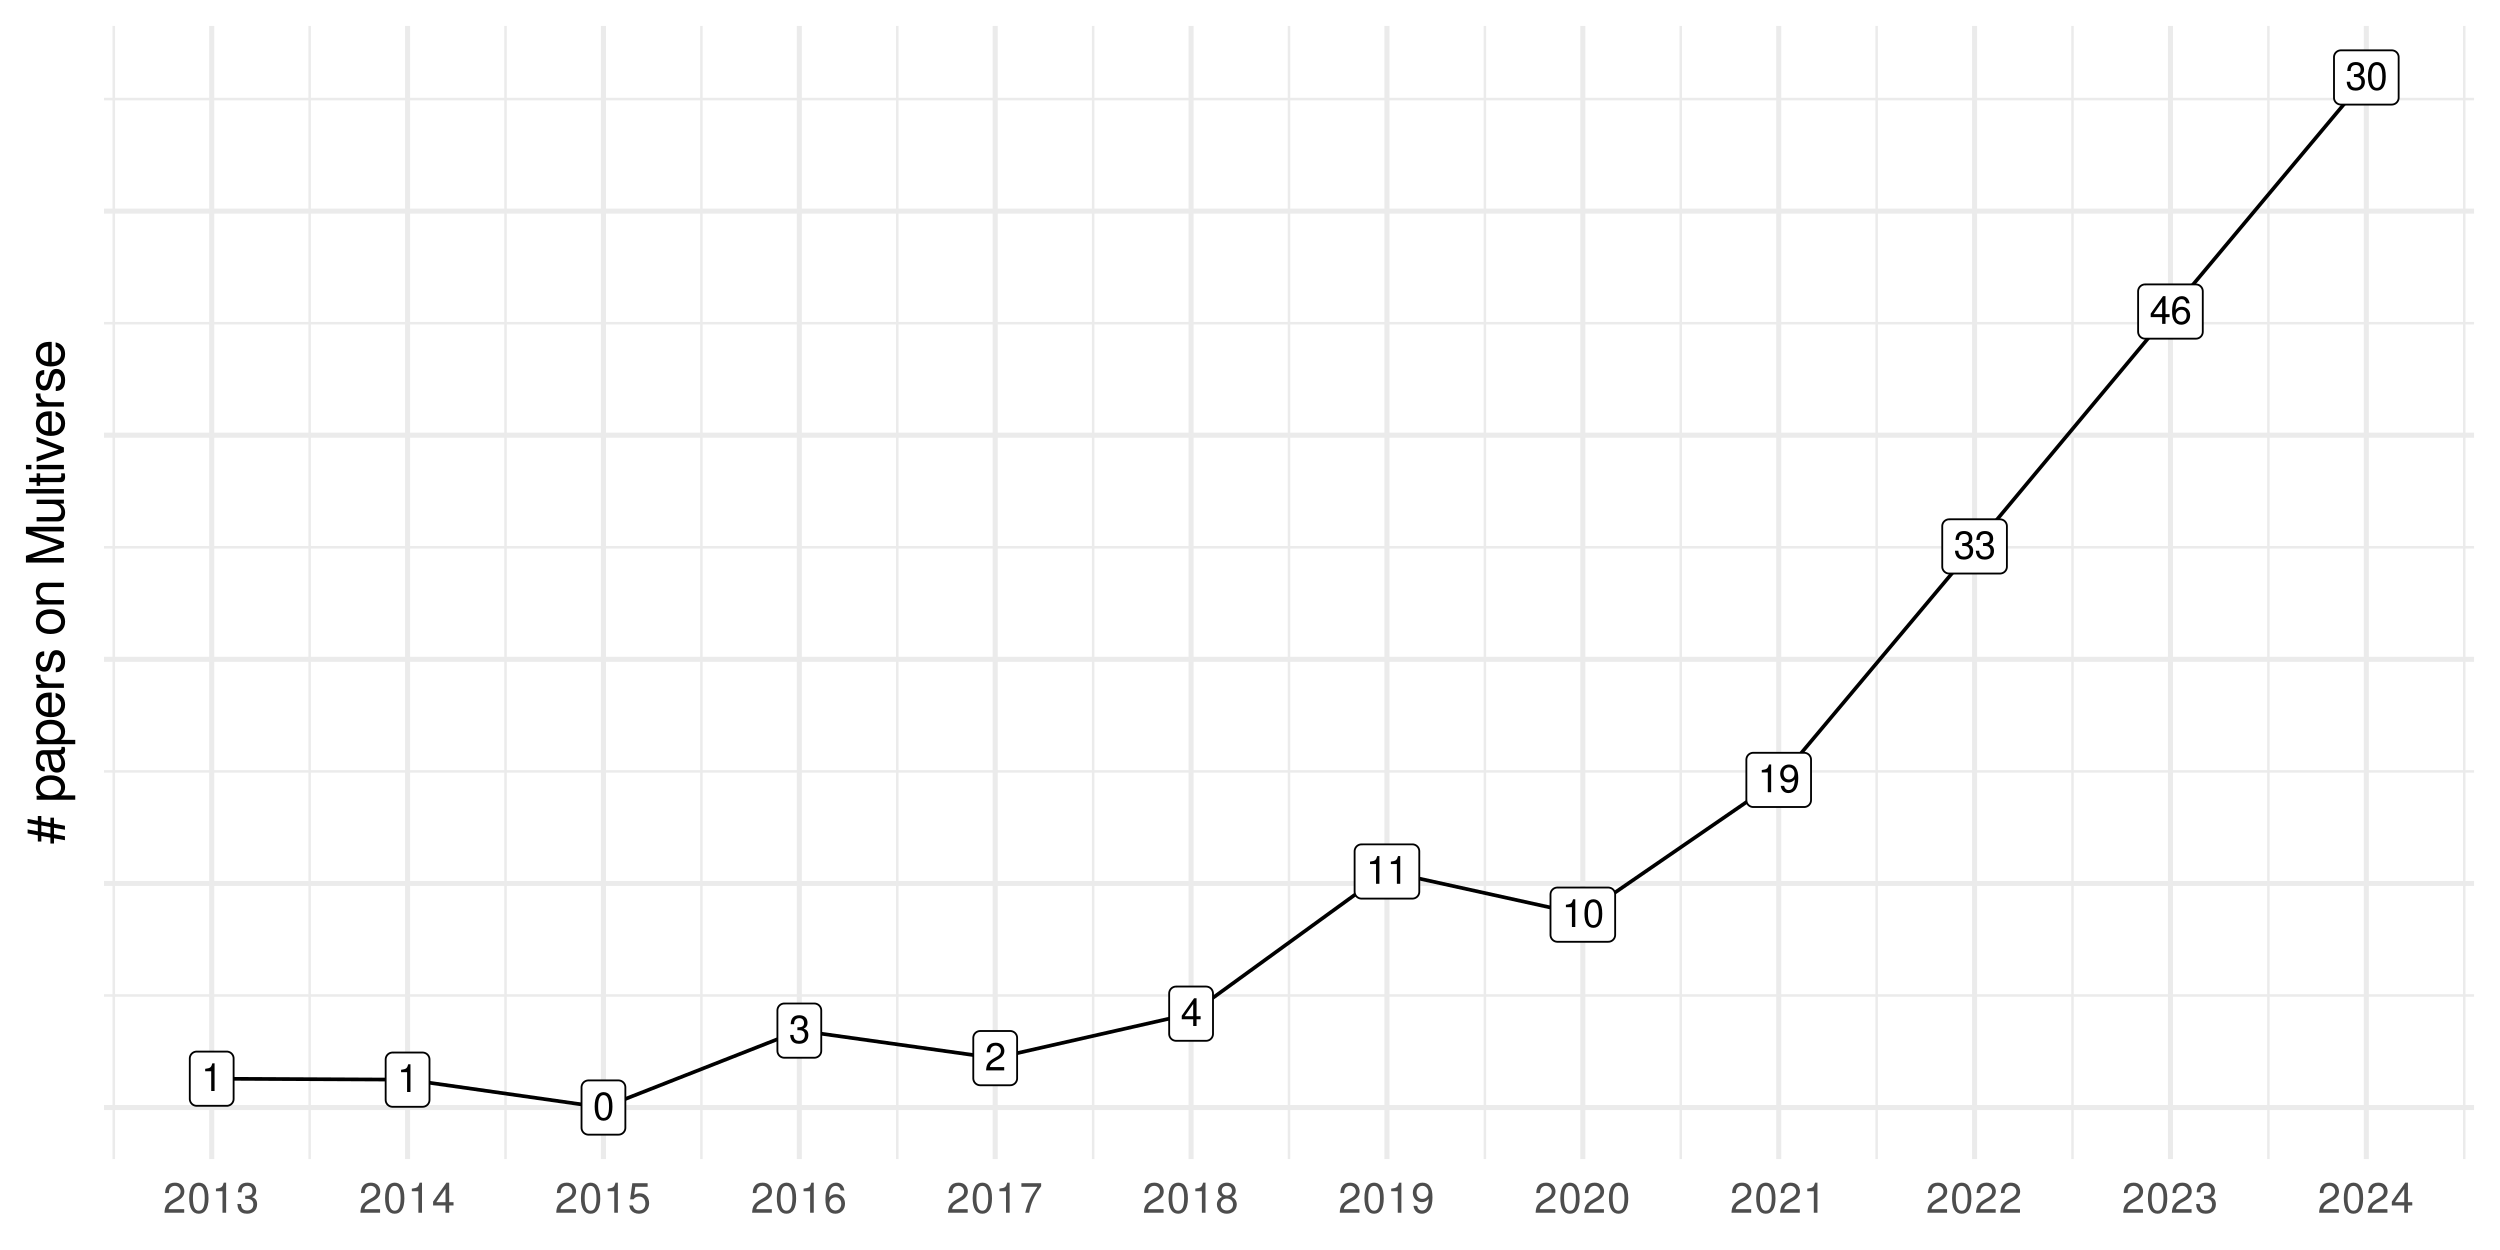 <?xml version="1.0" encoding="UTF-8"?>
<svg xmlns="http://www.w3.org/2000/svg" xmlns:xlink="http://www.w3.org/1999/xlink" width="720pt" height="360pt" viewBox="0 0 720 360" version="1.1">
<defs>
<g>
<symbol overflow="visible" id="glyph0-0">
<path style="stroke:none;" d=""/>
</symbol>
<symbol overflow="visible" id="glyph0-1">
<path style="stroke:none;" d="M 2.438 -3.672 L 2.969 -3.672 C 4.031 -3.672 4.594 -3.188 4.594 -2.219 C 4.594 -1.219 3.984 -0.609 2.984 -0.609 C 1.906 -0.609 1.391 -1.156 1.328 -2.312 L 0.359 -2.312 C 0.391 -1.672 0.516 -1.266 0.703 -0.906 C 1.109 -0.125 1.859 0.25 2.938 0.25 C 4.547 0.25 5.594 -0.719 5.594 -2.234 C 5.594 -3.25 5.203 -3.797 4.266 -4.125 C 5 -4.438 5.359 -4.984 5.359 -5.781 C 5.359 -7.156 4.469 -7.984 2.969 -7.984 C 1.391 -7.984 0.547 -7.109 0.516 -5.406 L 1.484 -5.406 C 1.5 -5.906 1.547 -6.172 1.672 -6.422 C 1.891 -6.875 2.375 -7.141 2.984 -7.141 C 3.844 -7.141 4.359 -6.609 4.359 -5.75 C 4.359 -5.188 4.172 -4.844 3.734 -4.656 C 3.469 -4.547 3.109 -4.5 2.438 -4.5 Z M 2.438 -3.672 "/>
</symbol>
<symbol overflow="visible" id="glyph0-2">
<path style="stroke:none;" d="M 3.031 -7.984 C 2.312 -7.984 1.641 -7.656 1.234 -7.109 C 0.734 -6.406 0.469 -5.344 0.469 -3.859 C 0.469 -1.172 1.359 0.25 3.031 0.25 C 4.688 0.25 5.594 -1.172 5.594 -3.797 C 5.594 -5.344 5.359 -6.391 4.844 -7.109 C 4.438 -7.672 3.781 -7.984 3.031 -7.984 Z M 3.031 -7.125 C 4.094 -7.125 4.609 -6.047 4.609 -3.891 C 4.609 -1.609 4.094 -0.547 3.016 -0.547 C 1.984 -0.547 1.469 -1.656 1.469 -3.859 C 1.469 -6.047 1.984 -7.125 3.031 -7.125 Z M 3.031 -7.125 "/>
</symbol>
<symbol overflow="visible" id="glyph0-3">
<path style="stroke:none;" d="M 3.609 -1.938 L 3.609 0 L 4.578 0 L 4.578 -1.938 L 5.75 -1.938 L 5.75 -2.812 L 4.578 -2.812 L 4.578 -7.984 L 3.859 -7.984 L 0.312 -2.953 L 0.312 -1.938 Z M 3.609 -2.812 L 1.156 -2.812 L 3.609 -6.328 Z M 3.609 -2.812 "/>
</symbol>
<symbol overflow="visible" id="glyph0-4">
<path style="stroke:none;" d="M 5.5 -5.906 C 5.312 -7.219 4.469 -7.984 3.281 -7.984 C 2.422 -7.984 1.641 -7.562 1.188 -6.844 C 0.688 -6.062 0.469 -5.094 0.469 -3.641 C 0.469 -2.297 0.656 -1.453 1.141 -0.734 C 1.562 -0.094 2.25 0.25 3.109 0.25 C 4.594 0.25 5.672 -0.859 5.672 -2.422 C 5.672 -3.891 4.672 -4.922 3.266 -4.922 C 2.5 -4.922 1.891 -4.641 1.469 -4.047 C 1.484 -6.031 2.094 -7.125 3.219 -7.125 C 3.906 -7.125 4.375 -6.688 4.531 -5.906 Z M 3.141 -4.062 C 4.094 -4.062 4.672 -3.406 4.672 -2.344 C 4.672 -1.344 4.016 -0.609 3.109 -0.609 C 2.203 -0.609 1.531 -1.375 1.531 -2.391 C 1.531 -3.375 2.188 -4.062 3.141 -4.062 Z M 3.141 -4.062 "/>
</symbol>
<symbol overflow="visible" id="glyph0-5">
<path style="stroke:none;" d="M 2.859 -5.688 L 2.859 0 L 3.828 0 L 3.828 -7.984 L 3.188 -7.984 C 2.844 -6.766 2.625 -6.594 1.125 -6.391 L 1.125 -5.688 Z M 2.859 -5.688 "/>
</symbol>
<symbol overflow="visible" id="glyph0-6">
<path style="stroke:none;" d="M 0.578 -1.828 C 0.766 -0.516 1.609 0.25 2.812 0.25 C 3.672 0.25 4.453 -0.172 4.922 -0.891 C 5.406 -1.672 5.625 -2.641 5.625 -4.094 C 5.625 -5.438 5.422 -6.281 4.953 -7 C 4.531 -7.641 3.844 -7.984 2.984 -7.984 C 1.484 -7.984 0.422 -6.875 0.422 -5.328 C 0.422 -3.859 1.406 -2.812 2.828 -2.812 C 3.562 -2.812 4.125 -3.078 4.625 -3.688 C 4.609 -1.703 3.984 -0.609 2.875 -0.609 C 2.188 -0.609 1.719 -1.047 1.562 -1.828 Z M 2.969 -7.141 C 3.875 -7.141 4.562 -6.375 4.562 -5.344 C 4.562 -4.359 3.906 -3.672 2.938 -3.672 C 2 -3.672 1.406 -4.344 1.406 -5.406 C 1.406 -6.406 2.062 -7.141 2.969 -7.141 Z M 2.969 -7.141 "/>
</symbol>
<symbol overflow="visible" id="glyph0-7">
<path style="stroke:none;" d="M 5.594 -0.969 L 1.469 -0.969 C 1.562 -1.625 1.922 -2.047 2.891 -2.625 L 3.984 -3.25 C 5.078 -3.859 5.641 -4.672 5.641 -5.656 C 5.641 -6.312 5.375 -6.938 4.922 -7.375 C 4.453 -7.781 3.875 -7.984 3.141 -7.984 C 2.141 -7.984 1.406 -7.641 0.969 -6.953 C 0.703 -6.531 0.578 -6.031 0.547 -5.219 L 1.531 -5.219 C 1.562 -5.766 1.625 -6.094 1.75 -6.359 C 2.016 -6.844 2.516 -7.141 3.109 -7.141 C 3.984 -7.141 4.656 -6.5 4.656 -5.641 C 4.656 -5 4.281 -4.438 3.594 -4.047 L 2.578 -3.453 C 0.938 -2.5 0.469 -1.75 0.375 -0.016 L 5.594 -0.016 Z M 5.594 -0.969 "/>
</symbol>
<symbol overflow="visible" id="glyph1-0">
<path style="stroke:none;" d=""/>
</symbol>
<symbol overflow="visible" id="glyph1-1">
<path style="stroke:none;" d="M 6.078 -1.047 L 1.594 -1.047 C 1.703 -1.766 2.094 -2.219 3.125 -2.859 L 4.328 -3.531 C 5.516 -4.188 6.125 -5.078 6.125 -6.141 C 6.125 -6.859 5.844 -7.531 5.344 -8 C 4.844 -8.453 4.219 -8.672 3.406 -8.672 C 2.328 -8.672 1.531 -8.297 1.062 -7.547 C 0.75 -7.094 0.625 -6.547 0.594 -5.672 L 1.656 -5.672 C 1.688 -6.266 1.766 -6.609 1.906 -6.906 C 2.188 -7.422 2.734 -7.75 3.375 -7.75 C 4.328 -7.75 5.047 -7.062 5.047 -6.125 C 5.047 -5.422 4.656 -4.828 3.906 -4.391 L 2.797 -3.75 C 1.016 -2.719 0.5 -1.906 0.406 -0.016 L 6.078 -0.016 Z M 6.078 -1.047 "/>
</symbol>
<symbol overflow="visible" id="glyph1-2">
<path style="stroke:none;" d="M 3.297 -8.672 C 2.516 -8.672 1.781 -8.312 1.344 -7.734 C 0.797 -6.953 0.516 -5.812 0.516 -4.203 C 0.516 -1.266 1.469 0.281 3.297 0.281 C 5.094 0.281 6.078 -1.266 6.078 -4.125 C 6.078 -5.812 5.812 -6.938 5.25 -7.734 C 4.812 -8.328 4.109 -8.672 3.297 -8.672 Z M 3.297 -7.734 C 4.438 -7.734 5 -6.578 5 -4.219 C 5 -1.75 4.453 -0.594 3.281 -0.594 C 2.156 -0.594 1.594 -1.797 1.594 -4.188 C 1.594 -6.578 2.156 -7.734 3.297 -7.734 Z M 3.297 -7.734 "/>
</symbol>
<symbol overflow="visible" id="glyph1-3">
<path style="stroke:none;" d="M 3.109 -6.188 L 3.109 0 L 4.156 0 L 4.156 -8.672 L 3.469 -8.672 C 3.094 -7.344 2.859 -7.156 1.219 -6.953 L 1.219 -6.188 Z M 3.109 -6.188 "/>
</symbol>
<symbol overflow="visible" id="glyph1-4">
<path style="stroke:none;" d="M 2.656 -4 L 3.234 -4 C 4.375 -4 4.984 -3.453 4.984 -2.406 C 4.984 -1.312 4.328 -0.656 3.234 -0.656 C 2.078 -0.656 1.516 -1.25 1.438 -2.516 L 0.391 -2.516 C 0.438 -1.828 0.547 -1.375 0.75 -0.984 C 1.203 -0.141 2.031 0.281 3.188 0.281 C 4.938 0.281 6.078 -0.781 6.078 -2.422 C 6.078 -3.531 5.656 -4.125 4.625 -4.484 C 5.422 -4.812 5.812 -5.406 5.812 -6.281 C 5.812 -7.781 4.844 -8.672 3.234 -8.672 C 1.516 -8.672 0.594 -7.719 0.562 -5.875 L 1.625 -5.875 C 1.625 -6.406 1.688 -6.703 1.812 -6.969 C 2.047 -7.469 2.578 -7.75 3.234 -7.75 C 4.172 -7.75 4.734 -7.188 4.734 -6.25 C 4.734 -5.641 4.531 -5.266 4.062 -5.062 C 3.766 -4.938 3.391 -4.891 2.656 -4.891 Z M 2.656 -4 "/>
</symbol>
<symbol overflow="visible" id="glyph1-5">
<path style="stroke:none;" d="M 3.922 -2.094 L 3.922 0 L 4.984 0 L 4.984 -2.094 L 6.234 -2.094 L 6.234 -3.047 L 4.984 -3.047 L 4.984 -8.672 L 4.203 -8.672 L 0.344 -3.219 L 0.344 -2.094 Z M 3.922 -3.047 L 1.266 -3.047 L 3.922 -6.875 Z M 3.922 -3.047 "/>
</symbol>
<symbol overflow="visible" id="glyph1-6">
<path style="stroke:none;" d="M 5.719 -8.516 L 1.312 -8.516 L 0.688 -3.875 L 1.656 -3.875 C 2.141 -4.469 2.562 -4.672 3.234 -4.672 C 4.375 -4.672 5.078 -3.891 5.078 -2.625 C 5.078 -1.406 4.375 -0.656 3.219 -0.656 C 2.297 -0.656 1.734 -1.125 1.469 -2.094 L 0.422 -2.094 C 0.562 -1.391 0.688 -1.062 0.938 -0.75 C 1.422 -0.094 2.281 0.281 3.234 0.281 C 4.953 0.281 6.156 -0.969 6.156 -2.766 C 6.156 -4.453 5.047 -5.609 3.406 -5.609 C 2.812 -5.609 2.328 -5.453 1.844 -5.094 L 2.172 -7.469 L 5.719 -7.469 Z M 5.719 -8.516 "/>
</symbol>
<symbol overflow="visible" id="glyph1-7">
<path style="stroke:none;" d="M 5.969 -6.422 C 5.766 -7.844 4.859 -8.672 3.562 -8.672 C 2.625 -8.672 1.781 -8.219 1.281 -7.438 C 0.75 -6.594 0.516 -5.531 0.516 -3.953 C 0.516 -2.5 0.719 -1.578 1.234 -0.797 C 1.688 -0.094 2.438 0.281 3.375 0.281 C 4.984 0.281 6.156 -0.938 6.156 -2.625 C 6.156 -4.219 5.078 -5.359 3.547 -5.359 C 2.719 -5.359 2.047 -5.047 1.594 -4.406 C 1.609 -6.547 2.281 -7.734 3.484 -7.734 C 4.234 -7.734 4.75 -7.266 4.922 -6.422 Z M 3.422 -4.422 C 4.438 -4.422 5.078 -3.703 5.078 -2.547 C 5.078 -1.453 4.359 -0.656 3.391 -0.656 C 2.406 -0.656 1.656 -1.484 1.656 -2.594 C 1.656 -3.672 2.375 -4.422 3.422 -4.422 Z M 3.422 -4.422 "/>
</symbol>
<symbol overflow="visible" id="glyph1-8">
<path style="stroke:none;" d="M 6.234 -8.516 L 0.547 -8.516 L 0.547 -7.469 L 5.141 -7.469 C 3.125 -4.578 2.297 -2.797 1.656 0 L 2.781 0 C 3.25 -2.719 4.312 -5.062 6.234 -7.625 Z M 6.234 -8.516 "/>
</symbol>
<symbol overflow="visible" id="glyph1-9">
<path style="stroke:none;" d="M 4.688 -4.578 C 5.578 -5.109 5.859 -5.547 5.859 -6.359 C 5.859 -7.734 4.812 -8.672 3.297 -8.672 C 1.797 -8.672 0.75 -7.734 0.75 -6.375 C 0.75 -5.547 1.016 -5.125 1.891 -4.578 C 0.922 -4.078 0.438 -3.375 0.438 -2.406 C 0.438 -0.828 1.609 0.281 3.297 0.281 C 4.984 0.281 6.156 -0.828 6.156 -2.406 C 6.156 -3.375 5.672 -4.078 4.688 -4.578 Z M 3.297 -7.734 C 4.203 -7.734 4.781 -7.203 4.781 -6.344 C 4.781 -5.516 4.188 -4.984 3.297 -4.984 C 2.406 -4.984 1.828 -5.516 1.828 -6.359 C 1.828 -7.203 2.406 -7.734 3.297 -7.734 Z M 3.297 -4.094 C 4.359 -4.094 5.078 -3.391 5.078 -2.391 C 5.078 -1.344 4.375 -0.656 3.281 -0.656 C 2.25 -0.656 1.531 -1.375 1.531 -2.375 C 1.531 -3.406 2.234 -4.094 3.297 -4.094 Z M 3.297 -4.094 "/>
</symbol>
<symbol overflow="visible" id="glyph1-10">
<path style="stroke:none;" d="M 0.641 -1.984 C 0.844 -0.562 1.75 0.281 3.047 0.281 C 4 0.281 4.844 -0.188 5.344 -0.953 C 5.875 -1.812 6.109 -2.875 6.109 -4.438 C 6.109 -5.906 5.891 -6.828 5.391 -7.594 C 4.922 -8.297 4.172 -8.672 3.234 -8.672 C 1.625 -8.672 0.453 -7.469 0.453 -5.781 C 0.453 -4.188 1.531 -3.062 3.078 -3.062 C 3.875 -3.062 4.469 -3.344 5.016 -4.016 C 5 -1.844 4.328 -0.656 3.125 -0.656 C 2.375 -0.656 1.859 -1.141 1.688 -1.984 Z M 3.234 -7.75 C 4.219 -7.75 4.953 -6.922 4.953 -5.812 C 4.953 -4.734 4.234 -4 3.188 -4 C 2.172 -4 1.531 -4.719 1.531 -5.875 C 1.531 -6.953 2.25 -7.75 3.234 -7.75 Z M 3.234 -7.75 "/>
</symbol>
<symbol overflow="visible" id="glyph2-0">
<path style="stroke:none;" d=""/>
</symbol>
<symbol overflow="visible" id="glyph2-1">
<path style="stroke:none;" d="M -10.453 -7.281 L -10.453 -6.125 L -7.516 -5.594 L -7.516 -3.719 L -10.453 -4.266 L -10.453 -3.125 L -7.516 -2.578 L -7.516 -0.766 L -6.5 -0.766 L -6.5 -2.391 L -3.891 -1.922 L -3.891 -0.203 L -2.859 -0.203 L -2.859 -1.719 L 0.297 -1.156 L 0.297 -2.297 L -2.859 -2.875 L -2.859 -4.734 L 0.297 -4.172 L 0.297 -5.312 L -2.859 -5.891 L -2.859 -7.656 L -3.891 -7.656 L -3.891 -6.078 L -6.5 -6.547 L -6.5 -8.125 L -7.516 -8.125 L -7.516 -6.734 Z M -6.5 -5.406 L -3.891 -4.938 L -3.891 -3.062 L -6.5 -3.547 Z M -6.5 -5.406 "/>
</symbol>
<symbol overflow="visible" id="glyph2-2">
<path style="stroke:none;" d=""/>
</symbol>
<symbol overflow="visible" id="glyph2-3">
<path style="stroke:none;" d="M 3.266 -0.812 L 3.266 -2.062 L -0.828 -2.062 C -0.016 -2.734 0.344 -3.469 0.344 -4.484 C 0.344 -6.531 -1.297 -7.844 -3.797 -7.844 C -6.438 -7.844 -8.078 -6.562 -8.078 -4.469 C -8.078 -3.406 -7.609 -2.547 -6.672 -1.969 L -7.859 -1.969 L -7.859 -0.812 Z M -6.922 -4.266 C -6.922 -5.641 -5.703 -6.547 -3.828 -6.547 C -2.047 -6.547 -0.828 -5.625 -0.828 -4.266 C -0.828 -2.922 -2.031 -2.062 -3.875 -2.062 C -5.719 -2.062 -6.922 -2.922 -6.922 -4.266 Z M -6.922 -4.266 "/>
</symbol>
<symbol overflow="visible" id="glyph2-4">
<path style="stroke:none;" d="M -0.734 -8.031 C -0.703 -7.891 -0.703 -7.828 -0.703 -7.75 C -0.703 -7.312 -0.938 -7.078 -1.312 -7.078 L -5.938 -7.078 C -7.328 -7.078 -8.078 -6.062 -8.078 -4.125 C -8.078 -2.969 -7.75 -2.062 -7.172 -1.516 C -6.766 -1.156 -6.312 -1 -5.531 -0.969 L -5.531 -2.234 C -6.5 -2.344 -6.938 -2.906 -6.938 -4.078 C -6.938 -5.219 -6.516 -5.828 -5.766 -5.828 L -5.438 -5.828 C -4.891 -5.812 -4.688 -5.547 -4.562 -4.531 C -4.328 -2.766 -4.281 -2.484 -4.078 -2.016 C -3.688 -1.094 -3 -0.625 -1.984 -0.625 C -0.562 -0.625 0.344 -1.625 0.344 -3.203 C 0.344 -4.203 0 -5 -0.812 -5.875 C 0 -5.969 0.344 -6.359 0.344 -7.172 C 0.344 -7.438 0.312 -7.609 0.203 -8.031 Z M -2.469 -5.828 C -2.062 -5.828 -1.797 -5.719 -1.453 -5.344 C -0.984 -4.828 -0.75 -4.219 -0.75 -3.484 C -0.75 -2.5 -1.219 -1.938 -2.016 -1.938 C -2.828 -1.938 -3.25 -2.469 -3.453 -3.828 C -3.625 -5.156 -3.688 -5.422 -3.891 -5.828 Z M -2.469 -5.828 "/>
</symbol>
<symbol overflow="visible" id="glyph2-5">
<path style="stroke:none;" d="M -3.516 -7.688 C -4.703 -7.688 -5.438 -7.609 -6.016 -7.375 C -7.312 -6.875 -8.078 -5.672 -8.078 -4.203 C -8.078 -2.016 -6.422 -0.594 -3.828 -0.594 C -1.234 -0.594 0.344 -1.953 0.344 -4.172 C 0.344 -5.969 -0.672 -7.219 -2.391 -7.531 L -2.391 -6.266 C -1.344 -5.922 -0.812 -5.219 -0.812 -4.219 C -0.812 -3.422 -1.172 -2.75 -1.828 -2.328 C -2.281 -2.031 -2.734 -1.922 -3.516 -1.906 Z M -4.531 -1.938 C -5.984 -2.047 -6.938 -2.922 -6.938 -4.188 C -6.938 -5.453 -5.938 -6.344 -4.531 -6.344 Z M -4.531 -1.938 "/>
</symbol>
<symbol overflow="visible" id="glyph2-6">
<path style="stroke:none;" d="M -7.859 -1.031 L 0 -1.031 L 0 -2.297 L -4.078 -2.297 C -5.969 -2.312 -6.812 -3.094 -6.766 -4.812 L -8.047 -4.812 C -8.062 -4.609 -8.078 -4.484 -8.078 -4.328 C -8.078 -3.531 -7.609 -2.906 -6.438 -2.188 L -7.859 -2.188 Z M -7.859 -1.031 "/>
</symbol>
<symbol overflow="visible" id="glyph2-7">
<path style="stroke:none;" d="M -5.672 -6.562 C -7.219 -6.562 -8.078 -5.531 -8.078 -3.719 C -8.078 -1.891 -7.141 -0.703 -5.688 -0.703 C -4.453 -0.703 -3.875 -1.328 -3.422 -3.188 L -3.141 -4.359 C -2.922 -5.234 -2.609 -5.578 -2.062 -5.578 C -1.312 -5.578 -0.812 -4.844 -0.812 -3.75 C -0.812 -3.078 -1 -2.5 -1.328 -2.188 C -1.562 -2 -1.781 -1.906 -2.344 -1.828 L -2.344 -0.516 C -0.531 -0.562 0.344 -1.594 0.344 -3.641 C 0.344 -5.625 -0.625 -6.891 -2.141 -6.891 C -3.312 -6.891 -3.953 -6.219 -4.328 -4.672 L -4.625 -3.469 C -4.859 -2.438 -5.188 -2.016 -5.75 -2.016 C -6.484 -2.016 -6.938 -2.656 -6.938 -3.672 C -6.938 -4.688 -6.5 -5.219 -5.672 -5.25 Z M -5.672 -6.562 "/>
</symbol>
<symbol overflow="visible" id="glyph2-8">
<path style="stroke:none;" d="M -8.078 -4.078 C -8.078 -1.859 -6.516 -0.547 -3.875 -0.547 C -1.219 -0.547 0.344 -1.859 0.344 -4.094 C 0.344 -6.312 -1.234 -7.656 -3.812 -7.656 C -6.547 -7.656 -8.078 -6.359 -8.078 -4.078 Z M -6.938 -4.094 C -6.938 -5.5 -5.781 -6.344 -3.828 -6.344 C -1.969 -6.344 -0.812 -5.469 -0.812 -4.094 C -0.812 -2.703 -1.969 -1.844 -3.875 -1.844 C -5.781 -1.844 -6.938 -2.703 -6.938 -4.094 Z M -6.938 -4.094 "/>
</symbol>
<symbol overflow="visible" id="glyph2-9">
<path style="stroke:none;" d="M -7.859 -1.047 L 0 -1.047 L 0 -2.312 L -4.328 -2.312 C -5.938 -2.312 -6.984 -3.156 -6.984 -4.438 C -6.984 -5.438 -6.391 -6.062 -5.438 -6.062 L 0 -6.062 L 0 -7.312 L -5.938 -7.312 C -7.25 -7.312 -8.078 -6.328 -8.078 -4.812 C -8.078 -3.641 -7.641 -2.891 -6.547 -2.203 L -7.859 -2.203 Z M -7.859 -1.047 "/>
</symbol>
<symbol overflow="visible" id="glyph2-10">
<path style="stroke:none;" d="M 0 -7.016 L -9.172 -10.094 L 0 -10.094 L 0 -11.422 L -10.938 -11.422 L -10.938 -9.484 L -1.406 -6.297 L -10.938 -3.062 L -10.938 -1.125 L 0 -1.125 L 0 -2.438 L -9.172 -2.438 L 0 -5.547 Z M 0 -7.016 "/>
</symbol>
<symbol overflow="visible" id="glyph2-11">
<path style="stroke:none;" d="M 0 -7.234 L -7.859 -7.234 L -7.859 -5.984 L -3.406 -5.984 C -1.797 -5.984 -0.75 -5.141 -0.75 -3.844 C -0.75 -2.844 -1.344 -2.219 -2.297 -2.219 L -7.859 -2.219 L -7.859 -0.969 L -1.797 -0.969 C -0.5 -0.969 0.344 -1.953 0.344 -3.484 C 0.344 -4.641 -0.062 -5.375 -1.094 -6.109 L 0 -6.109 Z M 0 -7.234 "/>
</symbol>
<symbol overflow="visible" id="glyph2-12">
<path style="stroke:none;" d="M -10.938 -2.281 L -10.938 -1.016 L 0 -1.016 L 0 -2.281 Z M -10.938 -2.281 "/>
</symbol>
<symbol overflow="visible" id="glyph2-13">
<path style="stroke:none;" d="M -7.859 -3.812 L -7.859 -2.516 L -10.016 -2.516 L -10.016 -1.281 L -7.859 -1.281 L -7.859 -0.203 L -6.844 -0.203 L -6.844 -1.281 L -0.906 -1.281 C -0.094 -1.281 0.344 -1.812 0.344 -2.797 C 0.344 -3.125 0.312 -3.391 0.234 -3.812 L -0.812 -3.812 C -0.766 -3.625 -0.75 -3.469 -0.75 -3.203 C -0.75 -2.672 -0.906 -2.516 -1.453 -2.516 L -6.844 -2.516 L -6.844 -3.812 Z M -7.859 -3.812 "/>
</symbol>
<symbol overflow="visible" id="glyph2-14">
<path style="stroke:none;" d="M -7.859 -2.25 L -7.859 -1 L 0 -1 L 0 -2.25 Z M -10.938 -2.25 L -10.938 -0.984 L -9.359 -0.984 L -9.359 -2.25 Z M -10.938 -2.25 "/>
</symbol>
<symbol overflow="visible" id="glyph2-15">
<path style="stroke:none;" d="M 0 -4.281 L -7.859 -7.297 L -7.859 -5.875 L -1.484 -3.656 L -7.859 -1.562 L -7.859 -0.156 L 0 -2.906 Z M 0 -4.281 "/>
</symbol>
</g>
<clipPath id="clip1">
  <path d="M 29.945 286 L 712.531 286 L 712.531 288 L 29.945 288 Z M 29.945 286 "/>
</clipPath>
<clipPath id="clip2">
  <path d="M 29.945 221 L 712.531 221 L 712.531 223 L 29.945 223 Z M 29.945 221 "/>
</clipPath>
<clipPath id="clip3">
  <path d="M 29.945 157 L 712.531 157 L 712.531 158 L 29.945 158 Z M 29.945 157 "/>
</clipPath>
<clipPath id="clip4">
  <path d="M 29.945 92 L 712.531 92 L 712.531 94 L 29.945 94 Z M 29.945 92 "/>
</clipPath>
<clipPath id="clip5">
  <path d="M 29.945 28 L 712.531 28 L 712.531 29 L 29.945 29 Z M 29.945 28 "/>
</clipPath>
<clipPath id="clip6">
  <path d="M 32 7.473 L 34 7.473 L 34 333.805 L 32 333.805 Z M 32 7.473 "/>
</clipPath>
<clipPath id="clip7">
  <path d="M 88 7.473 L 90 7.473 L 90 333.805 L 88 333.805 Z M 88 7.473 "/>
</clipPath>
<clipPath id="clip8">
  <path d="M 145 7.473 L 146 7.473 L 146 333.805 L 145 333.805 Z M 145 7.473 "/>
</clipPath>
<clipPath id="clip9">
  <path d="M 201 7.473 L 203 7.473 L 203 333.805 L 201 333.805 Z M 201 7.473 "/>
</clipPath>
<clipPath id="clip10">
  <path d="M 258 7.473 L 259 7.473 L 259 333.805 L 258 333.805 Z M 258 7.473 "/>
</clipPath>
<clipPath id="clip11">
  <path d="M 314 7.473 L 316 7.473 L 316 333.805 L 314 333.805 Z M 314 7.473 "/>
</clipPath>
<clipPath id="clip12">
  <path d="M 370 7.473 L 372 7.473 L 372 333.805 L 370 333.805 Z M 370 7.473 "/>
</clipPath>
<clipPath id="clip13">
  <path d="M 427 7.473 L 429 7.473 L 429 333.805 L 427 333.805 Z M 427 7.473 "/>
</clipPath>
<clipPath id="clip14">
  <path d="M 483 7.473 L 485 7.473 L 485 333.805 L 483 333.805 Z M 483 7.473 "/>
</clipPath>
<clipPath id="clip15">
  <path d="M 540 7.473 L 541 7.473 L 541 333.805 L 540 333.805 Z M 540 7.473 "/>
</clipPath>
<clipPath id="clip16">
  <path d="M 596 7.473 L 598 7.473 L 598 333.805 L 596 333.805 Z M 596 7.473 "/>
</clipPath>
<clipPath id="clip17">
  <path d="M 652 7.473 L 654 7.473 L 654 333.805 L 652 333.805 Z M 652 7.473 "/>
</clipPath>
<clipPath id="clip18">
  <path d="M 709 7.473 L 711 7.473 L 711 333.805 L 709 333.805 Z M 709 7.473 "/>
</clipPath>
<clipPath id="clip19">
  <path d="M 29.945 318 L 712.531 318 L 712.531 320 L 29.945 320 Z M 29.945 318 "/>
</clipPath>
<clipPath id="clip20">
  <path d="M 29.945 253 L 712.531 253 L 712.531 256 L 29.945 256 Z M 29.945 253 "/>
</clipPath>
<clipPath id="clip21">
  <path d="M 29.945 189 L 712.531 189 L 712.531 191 L 29.945 191 Z M 29.945 189 "/>
</clipPath>
<clipPath id="clip22">
  <path d="M 29.945 124 L 712.531 124 L 712.531 127 L 29.945 127 Z M 29.945 124 "/>
</clipPath>
<clipPath id="clip23">
  <path d="M 29.945 60 L 712.531 60 L 712.531 62 L 29.945 62 Z M 29.945 60 "/>
</clipPath>
<clipPath id="clip24">
  <path d="M 60 7.473 L 62 7.473 L 62 333.805 L 60 333.805 Z M 60 7.473 "/>
</clipPath>
<clipPath id="clip25">
  <path d="M 116 7.473 L 119 7.473 L 119 333.805 L 116 333.805 Z M 116 7.473 "/>
</clipPath>
<clipPath id="clip26">
  <path d="M 173 7.473 L 175 7.473 L 175 333.805 L 173 333.805 Z M 173 7.473 "/>
</clipPath>
<clipPath id="clip27">
  <path d="M 229 7.473 L 231 7.473 L 231 333.805 L 229 333.805 Z M 229 7.473 "/>
</clipPath>
<clipPath id="clip28">
  <path d="M 285 7.473 L 288 7.473 L 288 333.805 L 285 333.805 Z M 285 7.473 "/>
</clipPath>
<clipPath id="clip29">
  <path d="M 342 7.473 L 344 7.473 L 344 333.805 L 342 333.805 Z M 342 7.473 "/>
</clipPath>
<clipPath id="clip30">
  <path d="M 398 7.473 L 401 7.473 L 401 333.805 L 398 333.805 Z M 398 7.473 "/>
</clipPath>
<clipPath id="clip31">
  <path d="M 455 7.473 L 457 7.473 L 457 333.805 L 455 333.805 Z M 455 7.473 "/>
</clipPath>
<clipPath id="clip32">
  <path d="M 511 7.473 L 513 7.473 L 513 333.805 L 511 333.805 Z M 511 7.473 "/>
</clipPath>
<clipPath id="clip33">
  <path d="M 567 7.473 L 570 7.473 L 570 333.805 L 567 333.805 Z M 567 7.473 "/>
</clipPath>
<clipPath id="clip34">
  <path d="M 624 7.473 L 626 7.473 L 626 333.805 L 624 333.805 Z M 624 7.473 "/>
</clipPath>
<clipPath id="clip35">
  <path d="M 680 7.473 L 683 7.473 L 683 333.805 L 680 333.805 Z M 680 7.473 "/>
</clipPath>
</defs>
<g id="surface145">
<rect x="0" y="0" width="720" height="360" style="fill:rgb(100%,100%,100%);fill-opacity:1;stroke:none;"/>
<g clip-path="url(#clip1)" clip-rule="nonzero">
<path style="fill:none;stroke-width:0.727;stroke-linecap:butt;stroke-linejoin:round;stroke:rgb(92.157%,92.157%,92.157%);stroke-opacity:1;stroke-miterlimit:10;" d="M 29.945 286.699 L 712.527 286.699 "/>
</g>
<g clip-path="url(#clip2)" clip-rule="nonzero">
<path style="fill:none;stroke-width:0.727;stroke-linecap:butt;stroke-linejoin:round;stroke:rgb(92.157%,92.157%,92.157%);stroke-opacity:1;stroke-miterlimit:10;" d="M 29.945 222.156 L 712.527 222.156 "/>
</g>
<g clip-path="url(#clip3)" clip-rule="nonzero">
<path style="fill:none;stroke-width:0.727;stroke-linecap:butt;stroke-linejoin:round;stroke:rgb(92.157%,92.157%,92.157%);stroke-opacity:1;stroke-miterlimit:10;" d="M 29.945 157.617 L 712.527 157.617 "/>
</g>
<g clip-path="url(#clip4)" clip-rule="nonzero">
<path style="fill:none;stroke-width:0.727;stroke-linecap:butt;stroke-linejoin:round;stroke:rgb(92.157%,92.157%,92.157%);stroke-opacity:1;stroke-miterlimit:10;" d="M 29.945 93.074 L 712.527 93.074 "/>
</g>
<g clip-path="url(#clip5)" clip-rule="nonzero">
<path style="fill:none;stroke-width:0.727;stroke-linecap:butt;stroke-linejoin:round;stroke:rgb(92.157%,92.157%,92.157%);stroke-opacity:1;stroke-miterlimit:10;" d="M 29.945 28.531 L 712.527 28.531 "/>
</g>
<g clip-path="url(#clip6)" clip-rule="nonzero">
<path style="fill:none;stroke-width:0.727;stroke-linecap:butt;stroke-linejoin:round;stroke:rgb(92.157%,92.157%,92.157%);stroke-opacity:1;stroke-miterlimit:10;" d="M 32.766 333.805 L 32.766 7.473 "/>
</g>
<g clip-path="url(#clip7)" clip-rule="nonzero">
<path style="fill:none;stroke-width:0.727;stroke-linecap:butt;stroke-linejoin:round;stroke:rgb(92.157%,92.157%,92.157%);stroke-opacity:1;stroke-miterlimit:10;" d="M 89.176 333.805 L 89.176 7.473 "/>
</g>
<g clip-path="url(#clip8)" clip-rule="nonzero">
<path style="fill:none;stroke-width:0.727;stroke-linecap:butt;stroke-linejoin:round;stroke:rgb(92.157%,92.157%,92.157%);stroke-opacity:1;stroke-miterlimit:10;" d="M 145.59 333.805 L 145.59 7.473 "/>
</g>
<g clip-path="url(#clip9)" clip-rule="nonzero">
<path style="fill:none;stroke-width:0.727;stroke-linecap:butt;stroke-linejoin:round;stroke:rgb(92.157%,92.157%,92.157%);stroke-opacity:1;stroke-miterlimit:10;" d="M 202 333.805 L 202 7.473 "/>
</g>
<g clip-path="url(#clip10)" clip-rule="nonzero">
<path style="fill:none;stroke-width:0.727;stroke-linecap:butt;stroke-linejoin:round;stroke:rgb(92.157%,92.157%,92.157%);stroke-opacity:1;stroke-miterlimit:10;" d="M 258.414 333.805 L 258.414 7.473 "/>
</g>
<g clip-path="url(#clip11)" clip-rule="nonzero">
<path style="fill:none;stroke-width:0.727;stroke-linecap:butt;stroke-linejoin:round;stroke:rgb(92.157%,92.157%,92.157%);stroke-opacity:1;stroke-miterlimit:10;" d="M 314.824 333.805 L 314.824 7.473 "/>
</g>
<g clip-path="url(#clip12)" clip-rule="nonzero">
<path style="fill:none;stroke-width:0.727;stroke-linecap:butt;stroke-linejoin:round;stroke:rgb(92.157%,92.157%,92.157%);stroke-opacity:1;stroke-miterlimit:10;" d="M 371.234 333.805 L 371.234 7.473 "/>
</g>
<g clip-path="url(#clip13)" clip-rule="nonzero">
<path style="fill:none;stroke-width:0.727;stroke-linecap:butt;stroke-linejoin:round;stroke:rgb(92.157%,92.157%,92.157%);stroke-opacity:1;stroke-miterlimit:10;" d="M 427.648 333.805 L 427.648 7.473 "/>
</g>
<g clip-path="url(#clip14)" clip-rule="nonzero">
<path style="fill:none;stroke-width:0.727;stroke-linecap:butt;stroke-linejoin:round;stroke:rgb(92.157%,92.157%,92.157%);stroke-opacity:1;stroke-miterlimit:10;" d="M 484.059 333.805 L 484.059 7.473 "/>
</g>
<g clip-path="url(#clip15)" clip-rule="nonzero">
<path style="fill:none;stroke-width:0.727;stroke-linecap:butt;stroke-linejoin:round;stroke:rgb(92.157%,92.157%,92.157%);stroke-opacity:1;stroke-miterlimit:10;" d="M 540.473 333.805 L 540.473 7.473 "/>
</g>
<g clip-path="url(#clip16)" clip-rule="nonzero">
<path style="fill:none;stroke-width:0.727;stroke-linecap:butt;stroke-linejoin:round;stroke:rgb(92.157%,92.157%,92.157%);stroke-opacity:1;stroke-miterlimit:10;" d="M 596.883 333.805 L 596.883 7.473 "/>
</g>
<g clip-path="url(#clip17)" clip-rule="nonzero">
<path style="fill:none;stroke-width:0.727;stroke-linecap:butt;stroke-linejoin:round;stroke:rgb(92.157%,92.157%,92.157%);stroke-opacity:1;stroke-miterlimit:10;" d="M 653.297 333.805 L 653.297 7.473 "/>
</g>
<g clip-path="url(#clip18)" clip-rule="nonzero">
<path style="fill:none;stroke-width:0.727;stroke-linecap:butt;stroke-linejoin:round;stroke:rgb(92.157%,92.157%,92.157%);stroke-opacity:1;stroke-miterlimit:10;" d="M 709.707 333.805 L 709.707 7.473 "/>
</g>
<g clip-path="url(#clip19)" clip-rule="nonzero">
<path style="fill:none;stroke-width:1.455;stroke-linecap:butt;stroke-linejoin:round;stroke:rgb(92.157%,92.157%,92.157%);stroke-opacity:1;stroke-miterlimit:10;" d="M 29.945 318.969 L 712.527 318.969 "/>
</g>
<g clip-path="url(#clip20)" clip-rule="nonzero">
<path style="fill:none;stroke-width:1.455;stroke-linecap:butt;stroke-linejoin:round;stroke:rgb(92.157%,92.157%,92.157%);stroke-opacity:1;stroke-miterlimit:10;" d="M 29.945 254.43 L 712.527 254.43 "/>
</g>
<g clip-path="url(#clip21)" clip-rule="nonzero">
<path style="fill:none;stroke-width:1.455;stroke-linecap:butt;stroke-linejoin:round;stroke:rgb(92.157%,92.157%,92.157%);stroke-opacity:1;stroke-miterlimit:10;" d="M 29.945 189.887 L 712.527 189.887 "/>
</g>
<g clip-path="url(#clip22)" clip-rule="nonzero">
<path style="fill:none;stroke-width:1.455;stroke-linecap:butt;stroke-linejoin:round;stroke:rgb(92.157%,92.157%,92.157%);stroke-opacity:1;stroke-miterlimit:10;" d="M 29.945 125.344 L 712.527 125.344 "/>
</g>
<g clip-path="url(#clip23)" clip-rule="nonzero">
<path style="fill:none;stroke-width:1.455;stroke-linecap:butt;stroke-linejoin:round;stroke:rgb(92.157%,92.157%,92.157%);stroke-opacity:1;stroke-miterlimit:10;" d="M 29.945 60.805 L 712.527 60.805 "/>
</g>
<g clip-path="url(#clip24)" clip-rule="nonzero">
<path style="fill:none;stroke-width:1.455;stroke-linecap:butt;stroke-linejoin:round;stroke:rgb(92.157%,92.157%,92.157%);stroke-opacity:1;stroke-miterlimit:10;" d="M 60.969 333.805 L 60.969 7.473 "/>
</g>
<g clip-path="url(#clip25)" clip-rule="nonzero">
<path style="fill:none;stroke-width:1.455;stroke-linecap:butt;stroke-linejoin:round;stroke:rgb(92.157%,92.157%,92.157%);stroke-opacity:1;stroke-miterlimit:10;" d="M 117.383 333.805 L 117.383 7.473 "/>
</g>
<g clip-path="url(#clip26)" clip-rule="nonzero">
<path style="fill:none;stroke-width:1.455;stroke-linecap:butt;stroke-linejoin:round;stroke:rgb(92.157%,92.157%,92.157%);stroke-opacity:1;stroke-miterlimit:10;" d="M 173.793 333.805 L 173.793 7.473 "/>
</g>
<g clip-path="url(#clip27)" clip-rule="nonzero">
<path style="fill:none;stroke-width:1.455;stroke-linecap:butt;stroke-linejoin:round;stroke:rgb(92.157%,92.157%,92.157%);stroke-opacity:1;stroke-miterlimit:10;" d="M 230.207 333.805 L 230.207 7.473 "/>
</g>
<g clip-path="url(#clip28)" clip-rule="nonzero">
<path style="fill:none;stroke-width:1.455;stroke-linecap:butt;stroke-linejoin:round;stroke:rgb(92.157%,92.157%,92.157%);stroke-opacity:1;stroke-miterlimit:10;" d="M 286.617 333.805 L 286.617 7.473 "/>
</g>
<g clip-path="url(#clip29)" clip-rule="nonzero">
<path style="fill:none;stroke-width:1.455;stroke-linecap:butt;stroke-linejoin:round;stroke:rgb(92.157%,92.157%,92.157%);stroke-opacity:1;stroke-miterlimit:10;" d="M 343.031 333.805 L 343.031 7.473 "/>
</g>
<g clip-path="url(#clip30)" clip-rule="nonzero">
<path style="fill:none;stroke-width:1.455;stroke-linecap:butt;stroke-linejoin:round;stroke:rgb(92.157%,92.157%,92.157%);stroke-opacity:1;stroke-miterlimit:10;" d="M 399.441 333.805 L 399.441 7.473 "/>
</g>
<g clip-path="url(#clip31)" clip-rule="nonzero">
<path style="fill:none;stroke-width:1.455;stroke-linecap:butt;stroke-linejoin:round;stroke:rgb(92.157%,92.157%,92.157%);stroke-opacity:1;stroke-miterlimit:10;" d="M 455.855 333.805 L 455.855 7.473 "/>
</g>
<g clip-path="url(#clip32)" clip-rule="nonzero">
<path style="fill:none;stroke-width:1.455;stroke-linecap:butt;stroke-linejoin:round;stroke:rgb(92.157%,92.157%,92.157%);stroke-opacity:1;stroke-miterlimit:10;" d="M 512.266 333.805 L 512.266 7.473 "/>
</g>
<g clip-path="url(#clip33)" clip-rule="nonzero">
<path style="fill:none;stroke-width:1.455;stroke-linecap:butt;stroke-linejoin:round;stroke:rgb(92.157%,92.157%,92.157%);stroke-opacity:1;stroke-miterlimit:10;" d="M 568.676 333.805 L 568.676 7.473 "/>
</g>
<g clip-path="url(#clip34)" clip-rule="nonzero">
<path style="fill:none;stroke-width:1.455;stroke-linecap:butt;stroke-linejoin:round;stroke:rgb(92.157%,92.157%,92.157%);stroke-opacity:1;stroke-miterlimit:10;" d="M 625.09 333.805 L 625.09 7.473 "/>
</g>
<g clip-path="url(#clip35)" clip-rule="nonzero">
<path style="fill:none;stroke-width:1.455;stroke-linecap:butt;stroke-linejoin:round;stroke:rgb(92.157%,92.157%,92.157%);stroke-opacity:1;stroke-miterlimit:10;" d="M 681.5 333.805 L 681.5 7.473 "/>
</g>
<path style="fill:none;stroke-width:1.067;stroke-linecap:butt;stroke-linejoin:round;stroke:rgb(0%,0%,0%);stroke-opacity:1;stroke-miterlimit:10;" d="M 60.969 310.668 L 117.383 310.941 L 173.793 318.969 L 230.207 296.82 L 286.617 304.738 L 343.031 291.938 L 399.441 250.988 L 455.855 263.422 L 512.266 224.609 L 568.676 157.367 L 625.09 89.727 L 681.5 22.305 "/>
<path style="fill-rule:nonzero;fill:rgb(100%,100%,100%);fill-opacity:1;stroke-width:0.533;stroke-linecap:round;stroke-linejoin:round;stroke:rgb(0%,0%,0%);stroke-opacity:1;stroke-miterlimit:10;" d="M 674.176 30.117 L 688.828 30.117 L 688.746 30.117 L 689.066 30.102 L 689.379 30.039 L 689.68 29.926 L 689.953 29.766 L 690.203 29.562 L 690.414 29.324 L 690.586 29.055 L 690.711 28.758 L 690.789 28.449 L 690.812 28.129 L 690.812 16.48 L 690.789 16.16 L 690.711 15.852 L 690.586 15.559 L 690.414 15.285 L 690.203 15.047 L 689.953 14.844 L 689.68 14.684 L 689.379 14.57 L 689.066 14.508 L 688.828 14.492 L 674.176 14.492 L 674.418 14.508 L 674.098 14.496 L 673.777 14.535 L 673.473 14.621 L 673.184 14.758 L 672.922 14.941 L 672.688 15.164 L 672.496 15.418 L 672.348 15.703 L 672.246 16.004 L 672.195 16.32 L 672.191 16.48 L 672.191 28.129 L 672.195 27.969 L 672.195 28.289 L 672.246 28.605 L 672.348 28.91 L 672.496 29.191 L 672.688 29.449 L 672.922 29.668 L 673.184 29.852 L 673.473 29.988 L 673.777 30.078 L 674.098 30.117 Z M 674.176 30.117 "/>
<g style="fill:rgb(0%,0%,0%);fill-opacity:1;">
  <use xlink:href="#glyph0-1" x="675.5" y="25.853"/>
  <use xlink:href="#glyph0-2" x="681.5" y="25.853"/>
</g>
<path style="fill-rule:nonzero;fill:rgb(100%,100%,100%);fill-opacity:1;stroke-width:0.533;stroke-linecap:round;stroke-linejoin:round;stroke:rgb(0%,0%,0%);stroke-opacity:1;stroke-miterlimit:10;" d="M 617.766 97.539 L 632.414 97.539 L 632.336 97.535 L 632.652 97.523 L 632.969 97.461 L 633.266 97.348 L 633.543 97.188 L 633.789 96.984 L 634.004 96.746 L 634.176 96.473 L 634.301 96.18 L 634.375 95.871 L 634.402 95.551 L 634.402 83.902 L 634.375 83.582 L 634.301 83.273 L 634.176 82.977 L 634.004 82.707 L 633.789 82.469 L 633.543 82.266 L 633.266 82.105 L 632.969 81.992 L 632.652 81.93 L 632.414 81.914 L 617.766 81.914 L 618.004 81.93 L 617.684 81.914 L 617.367 81.953 L 617.059 82.043 L 616.77 82.18 L 616.508 82.363 L 616.277 82.582 L 616.086 82.84 L 615.938 83.121 L 615.836 83.426 L 615.785 83.742 L 615.777 83.902 L 615.777 95.551 L 615.785 95.391 L 615.785 95.711 L 615.836 96.027 L 615.938 96.328 L 616.086 96.613 L 616.277 96.867 L 616.508 97.09 L 616.77 97.273 L 617.059 97.41 L 617.367 97.496 L 617.684 97.535 Z M 617.766 97.539 "/>
<g style="fill:rgb(0%,0%,0%);fill-opacity:1;">
  <use xlink:href="#glyph0-3" x="619.09" y="93.274"/>
  <use xlink:href="#glyph0-4" x="625.09" y="93.274"/>
</g>
<path style="fill-rule:nonzero;fill:rgb(100%,100%,100%);fill-opacity:1;stroke-width:0.533;stroke-linecap:round;stroke-linejoin:round;stroke:rgb(0%,0%,0%);stroke-opacity:1;stroke-miterlimit:10;" d="M 561.352 165.18 L 576.004 165.18 L 575.922 165.18 L 576.242 165.164 L 576.555 165.102 L 576.855 164.988 L 577.133 164.828 L 577.379 164.625 L 577.59 164.387 L 577.762 164.117 L 577.887 163.824 L 577.965 163.512 L 577.988 163.191 L 577.988 151.543 L 577.965 151.227 L 577.887 150.914 L 577.762 150.621 L 577.59 150.352 L 577.379 150.109 L 577.133 149.906 L 576.855 149.75 L 576.555 149.637 L 576.242 149.57 L 576.004 149.555 L 561.352 149.555 L 561.594 149.57 L 561.273 149.559 L 560.957 149.598 L 560.648 149.688 L 560.359 149.824 L 560.098 150.004 L 559.867 150.227 L 559.672 150.48 L 559.523 150.766 L 559.422 151.066 L 559.371 151.383 L 559.367 151.543 L 559.367 163.191 L 559.371 163.031 L 559.371 163.352 L 559.422 163.668 L 559.523 163.973 L 559.672 164.254 L 559.867 164.512 L 560.098 164.73 L 560.359 164.914 L 560.648 165.051 L 560.957 165.141 L 561.273 165.18 Z M 561.352 165.18 "/>
<g style="fill:rgb(0%,0%,0%);fill-opacity:1;">
  <use xlink:href="#glyph0-1" x="562.676" y="160.915"/>
  <use xlink:href="#glyph0-1" x="568.676" y="160.915"/>
</g>
<path style="fill-rule:nonzero;fill:rgb(100%,100%,100%);fill-opacity:1;stroke-width:0.533;stroke-linecap:round;stroke-linejoin:round;stroke:rgb(0%,0%,0%);stroke-opacity:1;stroke-miterlimit:10;" d="M 504.941 232.422 L 519.59 232.422 L 519.512 232.422 L 519.828 232.41 L 520.145 232.344 L 520.441 232.23 L 520.719 232.07 L 520.969 231.871 L 521.18 231.629 L 521.352 231.359 L 521.477 231.066 L 521.551 230.754 L 521.578 230.438 L 521.578 218.785 L 521.551 218.469 L 521.477 218.156 L 521.352 217.863 L 521.18 217.594 L 520.969 217.352 L 520.719 217.152 L 520.441 216.992 L 520.145 216.879 L 519.828 216.812 L 519.59 216.801 L 504.941 216.801 L 505.18 216.812 L 504.859 216.801 L 504.543 216.84 L 504.238 216.93 L 503.949 217.066 L 503.684 217.246 L 503.453 217.469 L 503.262 217.723 L 503.113 218.008 L 503.012 218.312 L 502.961 218.625 L 502.953 218.785 L 502.953 230.438 L 502.961 230.277 L 502.961 230.598 L 503.012 230.91 L 503.113 231.215 L 503.262 231.5 L 503.453 231.754 L 503.684 231.977 L 503.949 232.156 L 504.238 232.293 L 504.543 232.383 L 504.859 232.422 Z M 504.941 232.422 "/>
<g style="fill:rgb(0%,0%,0%);fill-opacity:1;">
  <use xlink:href="#glyph0-5" x="506.266" y="228.157"/>
  <use xlink:href="#glyph0-6" x="512.266" y="228.157"/>
</g>
<path style="fill-rule:nonzero;fill:rgb(100%,100%,100%);fill-opacity:1;stroke-width:0.533;stroke-linecap:round;stroke-linejoin:round;stroke:rgb(0%,0%,0%);stroke-opacity:1;stroke-miterlimit:10;" d="M 448.527 271.234 L 463.18 271.234 L 463.098 271.23 L 463.418 271.219 L 463.73 271.156 L 464.031 271.043 L 464.309 270.883 L 464.555 270.68 L 464.766 270.441 L 464.938 270.172 L 465.062 269.875 L 465.141 269.566 L 465.164 269.246 L 465.164 257.598 L 465.141 257.277 L 465.062 256.969 L 464.938 256.672 L 464.766 256.402 L 464.555 256.164 L 464.309 255.961 L 464.031 255.801 L 463.73 255.688 L 463.418 255.625 L 463.18 255.609 L 448.527 255.609 L 448.77 255.625 L 448.449 255.613 L 448.133 255.648 L 447.824 255.738 L 447.535 255.875 L 447.273 256.059 L 447.043 256.281 L 446.848 256.535 L 446.699 256.816 L 446.602 257.121 L 446.547 257.438 L 446.543 257.598 L 446.543 269.246 L 446.547 269.086 L 446.547 269.406 L 446.602 269.723 L 446.699 270.027 L 446.848 270.309 L 447.043 270.566 L 447.273 270.785 L 447.535 270.969 L 447.824 271.105 L 448.133 271.195 L 448.449 271.23 Z M 448.527 271.234 "/>
<g style="fill:rgb(0%,0%,0%);fill-opacity:1;">
  <use xlink:href="#glyph0-5" x="449.855" y="266.97"/>
  <use xlink:href="#glyph0-2" x="455.855" y="266.97"/>
</g>
<path style="fill-rule:nonzero;fill:rgb(100%,100%,100%);fill-opacity:1;stroke-width:0.533;stroke-linecap:round;stroke-linejoin:round;stroke:rgb(0%,0%,0%);stroke-opacity:1;stroke-miterlimit:10;" d="M 392.117 258.801 L 406.766 258.801 L 406.688 258.801 L 407.008 258.785 L 407.32 258.723 L 407.617 258.609 L 407.895 258.449 L 408.145 258.246 L 408.355 258.008 L 408.527 257.738 L 408.652 257.441 L 408.727 257.133 L 408.754 256.812 L 408.754 245.164 L 408.727 244.844 L 408.652 244.535 L 408.527 244.242 L 408.355 243.969 L 408.145 243.73 L 407.895 243.527 L 407.617 243.367 L 407.32 243.254 L 407.008 243.191 L 406.766 243.176 L 392.117 243.176 L 392.355 243.191 L 392.039 243.18 L 391.719 243.219 L 391.414 243.305 L 391.125 243.441 L 390.859 243.625 L 390.629 243.848 L 390.438 244.102 L 390.289 244.387 L 390.188 244.688 L 390.137 245.004 L 390.129 245.164 L 390.129 256.812 L 390.137 256.652 L 390.137 256.973 L 390.188 257.289 L 390.289 257.594 L 390.438 257.875 L 390.629 258.133 L 390.859 258.352 L 391.125 258.535 L 391.414 258.672 L 391.719 258.762 L 392.039 258.801 Z M 392.117 258.801 "/>
<g style="fill:rgb(0%,0%,0%);fill-opacity:1;">
  <use xlink:href="#glyph0-5" x="393.441" y="254.536"/>
  <use xlink:href="#glyph0-5" x="399.441" y="254.536"/>
</g>
<path style="fill-rule:nonzero;fill:rgb(100%,100%,100%);fill-opacity:1;stroke-width:0.533;stroke-linecap:round;stroke-linejoin:round;stroke:rgb(0%,0%,0%);stroke-opacity:1;stroke-miterlimit:10;" d="M 338.707 299.75 L 347.355 299.75 L 347.273 299.75 L 347.594 299.738 L 347.906 299.672 L 348.207 299.559 L 348.484 299.398 L 348.73 299.195 L 348.945 298.957 L 349.113 298.688 L 349.238 298.395 L 349.316 298.082 L 349.344 297.766 L 349.344 286.113 L 349.316 285.797 L 349.238 285.484 L 349.113 285.191 L 348.945 284.922 L 348.73 284.68 L 348.484 284.48 L 348.207 284.32 L 347.906 284.207 L 347.594 284.141 L 347.355 284.129 L 338.707 284.129 L 338.945 284.141 L 338.625 284.129 L 338.309 284.168 L 338 284.258 L 337.711 284.395 L 337.449 284.574 L 337.219 284.797 L 337.027 285.051 L 336.879 285.336 L 336.777 285.641 L 336.723 285.953 L 336.719 286.113 L 336.719 297.766 L 336.723 297.605 L 336.723 297.926 L 336.777 298.238 L 336.879 298.543 L 337.027 298.828 L 337.219 299.082 L 337.449 299.305 L 337.711 299.484 L 338 299.621 L 338.309 299.711 L 338.625 299.75 Z M 338.707 299.75 "/>
<g style="fill:rgb(0%,0%,0%);fill-opacity:1;">
  <use xlink:href="#glyph0-3" x="340.031" y="295.485"/>
</g>
<path style="fill-rule:nonzero;fill:rgb(100%,100%,100%);fill-opacity:1;stroke-width:0.533;stroke-linecap:round;stroke-linejoin:round;stroke:rgb(0%,0%,0%);stroke-opacity:1;stroke-miterlimit:10;" d="M 282.293 312.551 L 290.941 312.551 L 290.863 312.551 L 291.184 312.539 L 291.496 312.473 L 291.793 312.359 L 292.07 312.199 L 292.32 311.996 L 292.531 311.758 L 292.703 311.488 L 292.828 311.195 L 292.906 310.883 L 292.93 310.566 L 292.93 298.914 L 292.906 298.598 L 292.828 298.285 L 292.703 297.992 L 292.531 297.723 L 292.32 297.48 L 292.07 297.281 L 291.793 297.121 L 291.496 297.008 L 291.184 296.941 L 290.941 296.93 L 282.293 296.93 L 282.531 296.941 L 282.215 296.93 L 281.895 296.969 L 281.59 297.059 L 281.301 297.195 L 281.035 297.375 L 280.805 297.598 L 280.613 297.852 L 280.465 298.137 L 280.363 298.441 L 280.312 298.754 L 280.305 298.914 L 280.305 310.566 L 280.312 310.406 L 280.312 310.723 L 280.363 311.039 L 280.465 311.344 L 280.613 311.625 L 280.805 311.883 L 281.035 312.105 L 281.301 312.285 L 281.59 312.422 L 281.895 312.512 L 282.215 312.551 Z M 282.293 312.551 "/>
<g style="fill:rgb(0%,0%,0%);fill-opacity:1;">
  <use xlink:href="#glyph0-7" x="283.617" y="308.286"/>
</g>
<path style="fill-rule:nonzero;fill:rgb(100%,100%,100%);fill-opacity:1;stroke-width:0.533;stroke-linecap:round;stroke-linejoin:round;stroke:rgb(0%,0%,0%);stroke-opacity:1;stroke-miterlimit:10;" d="M 225.883 304.629 L 234.531 304.629 L 234.449 304.629 L 234.77 304.617 L 235.082 304.551 L 235.383 304.438 L 235.66 304.277 L 235.906 304.078 L 236.121 303.836 L 236.289 303.566 L 236.414 303.273 L 236.492 302.961 L 236.52 302.645 L 236.52 290.996 L 236.492 290.676 L 236.414 290.363 L 236.289 290.07 L 236.121 289.801 L 235.906 289.562 L 235.66 289.359 L 235.383 289.199 L 235.082 289.086 L 234.77 289.023 L 234.531 289.008 L 225.883 289.008 L 226.121 289.023 L 225.801 289.008 L 225.484 289.047 L 225.176 289.137 L 224.887 289.273 L 224.625 289.453 L 224.395 289.676 L 224.203 289.934 L 224.055 290.215 L 223.953 290.52 L 223.902 290.836 L 223.895 290.996 L 223.895 302.645 L 223.902 302.484 L 223.902 302.805 L 223.953 303.121 L 224.055 303.422 L 224.203 303.707 L 224.395 303.961 L 224.625 304.184 L 224.887 304.363 L 225.176 304.5 L 225.484 304.59 L 225.801 304.629 Z M 225.883 304.629 "/>
<g style="fill:rgb(0%,0%,0%);fill-opacity:1;">
  <use xlink:href="#glyph0-1" x="227.207" y="300.368"/>
</g>
<path style="fill-rule:nonzero;fill:rgb(100%,100%,100%);fill-opacity:1;stroke-width:0.533;stroke-linecap:round;stroke-linejoin:round;stroke:rgb(0%,0%,0%);stroke-opacity:1;stroke-miterlimit:10;" d="M 169.469 326.781 L 178.117 326.781 L 178.039 326.781 L 178.359 326.766 L 178.672 326.703 L 178.973 326.59 L 179.246 326.43 L 179.496 326.227 L 179.707 325.988 L 179.879 325.719 L 180.004 325.426 L 180.082 325.113 L 180.105 324.793 L 180.105 313.145 L 180.082 312.828 L 180.004 312.516 L 179.879 312.223 L 179.707 311.953 L 179.496 311.711 L 179.246 311.512 L 178.973 311.352 L 178.672 311.238 L 178.359 311.172 L 178.117 311.156 L 169.469 311.156 L 169.711 311.172 L 169.391 311.16 L 169.07 311.199 L 168.766 311.289 L 168.477 311.426 L 168.211 311.605 L 167.98 311.828 L 167.789 312.082 L 167.641 312.367 L 167.539 312.668 L 167.488 312.984 L 167.48 313.145 L 167.48 324.793 L 167.488 324.637 L 167.488 324.953 L 167.539 325.27 L 167.641 325.574 L 167.789 325.855 L 167.98 326.113 L 168.211 326.336 L 168.477 326.516 L 168.766 326.652 L 169.07 326.742 L 169.391 326.781 Z M 169.469 326.781 "/>
<g style="fill:rgb(0%,0%,0%);fill-opacity:1;">
  <use xlink:href="#glyph0-2" x="170.793" y="322.517"/>
</g>
<path style="fill-rule:nonzero;fill:rgb(100%,100%,100%);fill-opacity:1;stroke-width:0.533;stroke-linecap:round;stroke-linejoin:round;stroke:rgb(0%,0%,0%);stroke-opacity:1;stroke-miterlimit:10;" d="M 113.059 318.754 L 121.707 318.754 L 121.629 318.754 L 121.945 318.738 L 122.262 318.676 L 122.559 318.562 L 122.836 318.402 L 123.082 318.199 L 123.297 317.961 L 123.465 317.691 L 123.594 317.395 L 123.668 317.086 L 123.695 316.766 L 123.695 305.117 L 123.668 304.801 L 123.594 304.488 L 123.465 304.195 L 123.297 303.926 L 123.082 303.684 L 122.836 303.48 L 122.559 303.324 L 122.262 303.211 L 121.945 303.145 L 121.707 303.129 L 113.059 303.129 L 113.297 303.145 L 112.977 303.133 L 112.66 303.172 L 112.352 303.258 L 112.062 303.398 L 111.801 303.578 L 111.57 303.801 L 111.379 304.055 L 111.23 304.34 L 111.129 304.641 L 111.078 304.957 L 111.07 305.117 L 111.07 316.766 L 111.078 316.605 L 111.078 316.926 L 111.129 317.242 L 111.23 317.547 L 111.379 317.828 L 111.57 318.086 L 111.801 318.305 L 112.062 318.488 L 112.352 318.625 L 112.66 318.715 L 112.977 318.754 Z M 113.059 318.754 "/>
<g style="fill:rgb(0%,0%,0%);fill-opacity:1;">
  <use xlink:href="#glyph0-5" x="114.383" y="314.489"/>
</g>
<path style="fill-rule:nonzero;fill:rgb(100%,100%,100%);fill-opacity:1;stroke-width:0.533;stroke-linecap:round;stroke-linejoin:round;stroke:rgb(0%,0%,0%);stroke-opacity:1;stroke-miterlimit:10;" d="M 56.645 318.477 L 65.297 318.477 L 65.215 318.477 L 65.535 318.465 L 65.848 318.398 L 66.148 318.285 L 66.426 318.125 L 66.672 317.926 L 66.883 317.684 L 67.055 317.414 L 67.18 317.121 L 67.258 316.809 L 67.281 316.492 L 67.281 304.84 L 67.258 304.523 L 67.18 304.211 L 67.055 303.918 L 66.883 303.648 L 66.672 303.406 L 66.426 303.207 L 66.148 303.047 L 65.848 302.934 L 65.535 302.867 L 65.297 302.855 L 56.645 302.855 L 56.887 302.867 L 56.566 302.855 L 56.25 302.895 L 55.941 302.984 L 55.652 303.121 L 55.391 303.301 L 55.16 303.523 L 54.965 303.777 L 54.816 304.062 L 54.715 304.367 L 54.664 304.68 L 54.66 304.84 L 54.66 316.492 L 54.664 316.332 L 54.664 316.652 L 54.715 316.965 L 54.816 317.27 L 54.965 317.555 L 55.16 317.809 L 55.391 318.031 L 55.652 318.211 L 55.941 318.348 L 56.25 318.438 L 56.566 318.477 Z M 56.645 318.477 "/>
<g style="fill:rgb(0%,0%,0%);fill-opacity:1;">
  <use xlink:href="#glyph0-5" x="57.969" y="314.216"/>
</g>
<g style="fill:rgb(30.196%,30.196%,30.196%);fill-opacity:1;">
  <use xlink:href="#glyph1-1" x="46.969" y="349.275"/>
  <use xlink:href="#glyph1-2" x="53.969" y="349.275"/>
  <use xlink:href="#glyph1-3" x="60.969" y="349.275"/>
  <use xlink:href="#glyph1-4" x="67.969" y="349.275"/>
</g>
<g style="fill:rgb(30.196%,30.196%,30.196%);fill-opacity:1;">
  <use xlink:href="#glyph1-1" x="103.383" y="349.275"/>
  <use xlink:href="#glyph1-2" x="110.383" y="349.275"/>
  <use xlink:href="#glyph1-3" x="117.383" y="349.275"/>
  <use xlink:href="#glyph1-5" x="124.383" y="349.275"/>
</g>
<g style="fill:rgb(30.196%,30.196%,30.196%);fill-opacity:1;">
  <use xlink:href="#glyph1-1" x="159.793" y="349.275"/>
  <use xlink:href="#glyph1-2" x="166.793" y="349.275"/>
  <use xlink:href="#glyph1-3" x="173.793" y="349.275"/>
  <use xlink:href="#glyph1-6" x="180.793" y="349.275"/>
</g>
<g style="fill:rgb(30.196%,30.196%,30.196%);fill-opacity:1;">
  <use xlink:href="#glyph1-1" x="216.207" y="349.275"/>
  <use xlink:href="#glyph1-2" x="223.207" y="349.275"/>
  <use xlink:href="#glyph1-3" x="230.207" y="349.275"/>
  <use xlink:href="#glyph1-7" x="237.207" y="349.275"/>
</g>
<g style="fill:rgb(30.196%,30.196%,30.196%);fill-opacity:1;">
  <use xlink:href="#glyph1-1" x="272.617" y="349.275"/>
  <use xlink:href="#glyph1-2" x="279.617" y="349.275"/>
  <use xlink:href="#glyph1-3" x="286.617" y="349.275"/>
  <use xlink:href="#glyph1-8" x="293.617" y="349.275"/>
</g>
<g style="fill:rgb(30.196%,30.196%,30.196%);fill-opacity:1;">
  <use xlink:href="#glyph1-1" x="329.031" y="349.275"/>
  <use xlink:href="#glyph1-2" x="336.031" y="349.275"/>
  <use xlink:href="#glyph1-3" x="343.031" y="349.275"/>
  <use xlink:href="#glyph1-9" x="350.031" y="349.275"/>
</g>
<g style="fill:rgb(30.196%,30.196%,30.196%);fill-opacity:1;">
  <use xlink:href="#glyph1-1" x="385.441" y="349.275"/>
  <use xlink:href="#glyph1-2" x="392.441" y="349.275"/>
  <use xlink:href="#glyph1-3" x="399.441" y="349.275"/>
  <use xlink:href="#glyph1-10" x="406.441" y="349.275"/>
</g>
<g style="fill:rgb(30.196%,30.196%,30.196%);fill-opacity:1;">
  <use xlink:href="#glyph1-1" x="441.855" y="349.275"/>
  <use xlink:href="#glyph1-2" x="448.855" y="349.275"/>
  <use xlink:href="#glyph1-1" x="455.855" y="349.275"/>
  <use xlink:href="#glyph1-2" x="462.855" y="349.275"/>
</g>
<g style="fill:rgb(30.196%,30.196%,30.196%);fill-opacity:1;">
  <use xlink:href="#glyph1-1" x="498.266" y="349.275"/>
  <use xlink:href="#glyph1-2" x="505.266" y="349.275"/>
  <use xlink:href="#glyph1-1" x="512.266" y="349.275"/>
  <use xlink:href="#glyph1-3" x="519.266" y="349.275"/>
</g>
<g style="fill:rgb(30.196%,30.196%,30.196%);fill-opacity:1;">
  <use xlink:href="#glyph1-1" x="554.676" y="349.275"/>
  <use xlink:href="#glyph1-2" x="561.676" y="349.275"/>
  <use xlink:href="#glyph1-1" x="568.676" y="349.275"/>
  <use xlink:href="#glyph1-1" x="575.676" y="349.275"/>
</g>
<g style="fill:rgb(30.196%,30.196%,30.196%);fill-opacity:1;">
  <use xlink:href="#glyph1-1" x="611.09" y="349.275"/>
  <use xlink:href="#glyph1-2" x="618.09" y="349.275"/>
  <use xlink:href="#glyph1-1" x="625.09" y="349.275"/>
  <use xlink:href="#glyph1-4" x="632.09" y="349.275"/>
</g>
<g style="fill:rgb(30.196%,30.196%,30.196%);fill-opacity:1;">
  <use xlink:href="#glyph1-1" x="667.5" y="349.275"/>
  <use xlink:href="#glyph1-2" x="674.5" y="349.275"/>
  <use xlink:href="#glyph1-1" x="681.5" y="349.275"/>
  <use xlink:href="#glyph1-5" x="688.5" y="349.275"/>
</g>
<g style="fill:rgb(0%,0%,0%);fill-opacity:1;">
  <use xlink:href="#glyph2-1" x="18.407" y="243.137"/>
  <use xlink:href="#glyph2-2" x="18.407" y="235.137"/>
  <use xlink:href="#glyph2-3" x="18.407" y="231.137"/>
  <use xlink:href="#glyph2-4" x="18.407" y="223.137"/>
  <use xlink:href="#glyph2-3" x="18.407" y="215.137"/>
  <use xlink:href="#glyph2-5" x="18.407" y="207.137"/>
  <use xlink:href="#glyph2-6" x="18.407" y="199.137"/>
  <use xlink:href="#glyph2-7" x="18.407" y="194.137"/>
  <use xlink:href="#glyph2-2" x="18.407" y="187.137"/>
  <use xlink:href="#glyph2-8" x="18.407" y="183.137"/>
  <use xlink:href="#glyph2-9" x="18.407" y="175.137"/>
  <use xlink:href="#glyph2-2" x="18.407" y="167.137"/>
  <use xlink:href="#glyph2-10" x="18.407" y="163.137"/>
  <use xlink:href="#glyph2-11" x="18.407" y="151.137"/>
  <use xlink:href="#glyph2-12" x="18.407" y="143.137"/>
  <use xlink:href="#glyph2-13" x="18.407" y="140.137"/>
  <use xlink:href="#glyph2-14" x="18.407" y="136.137"/>
  <use xlink:href="#glyph2-15" x="18.407" y="133.137"/>
  <use xlink:href="#glyph2-5" x="18.407" y="126.137"/>
  <use xlink:href="#glyph2-6" x="18.407" y="118.137"/>
  <use xlink:href="#glyph2-7" x="18.407" y="113.137"/>
  <use xlink:href="#glyph2-5" x="18.407" y="106.137"/>
</g>
</g>
</svg>
